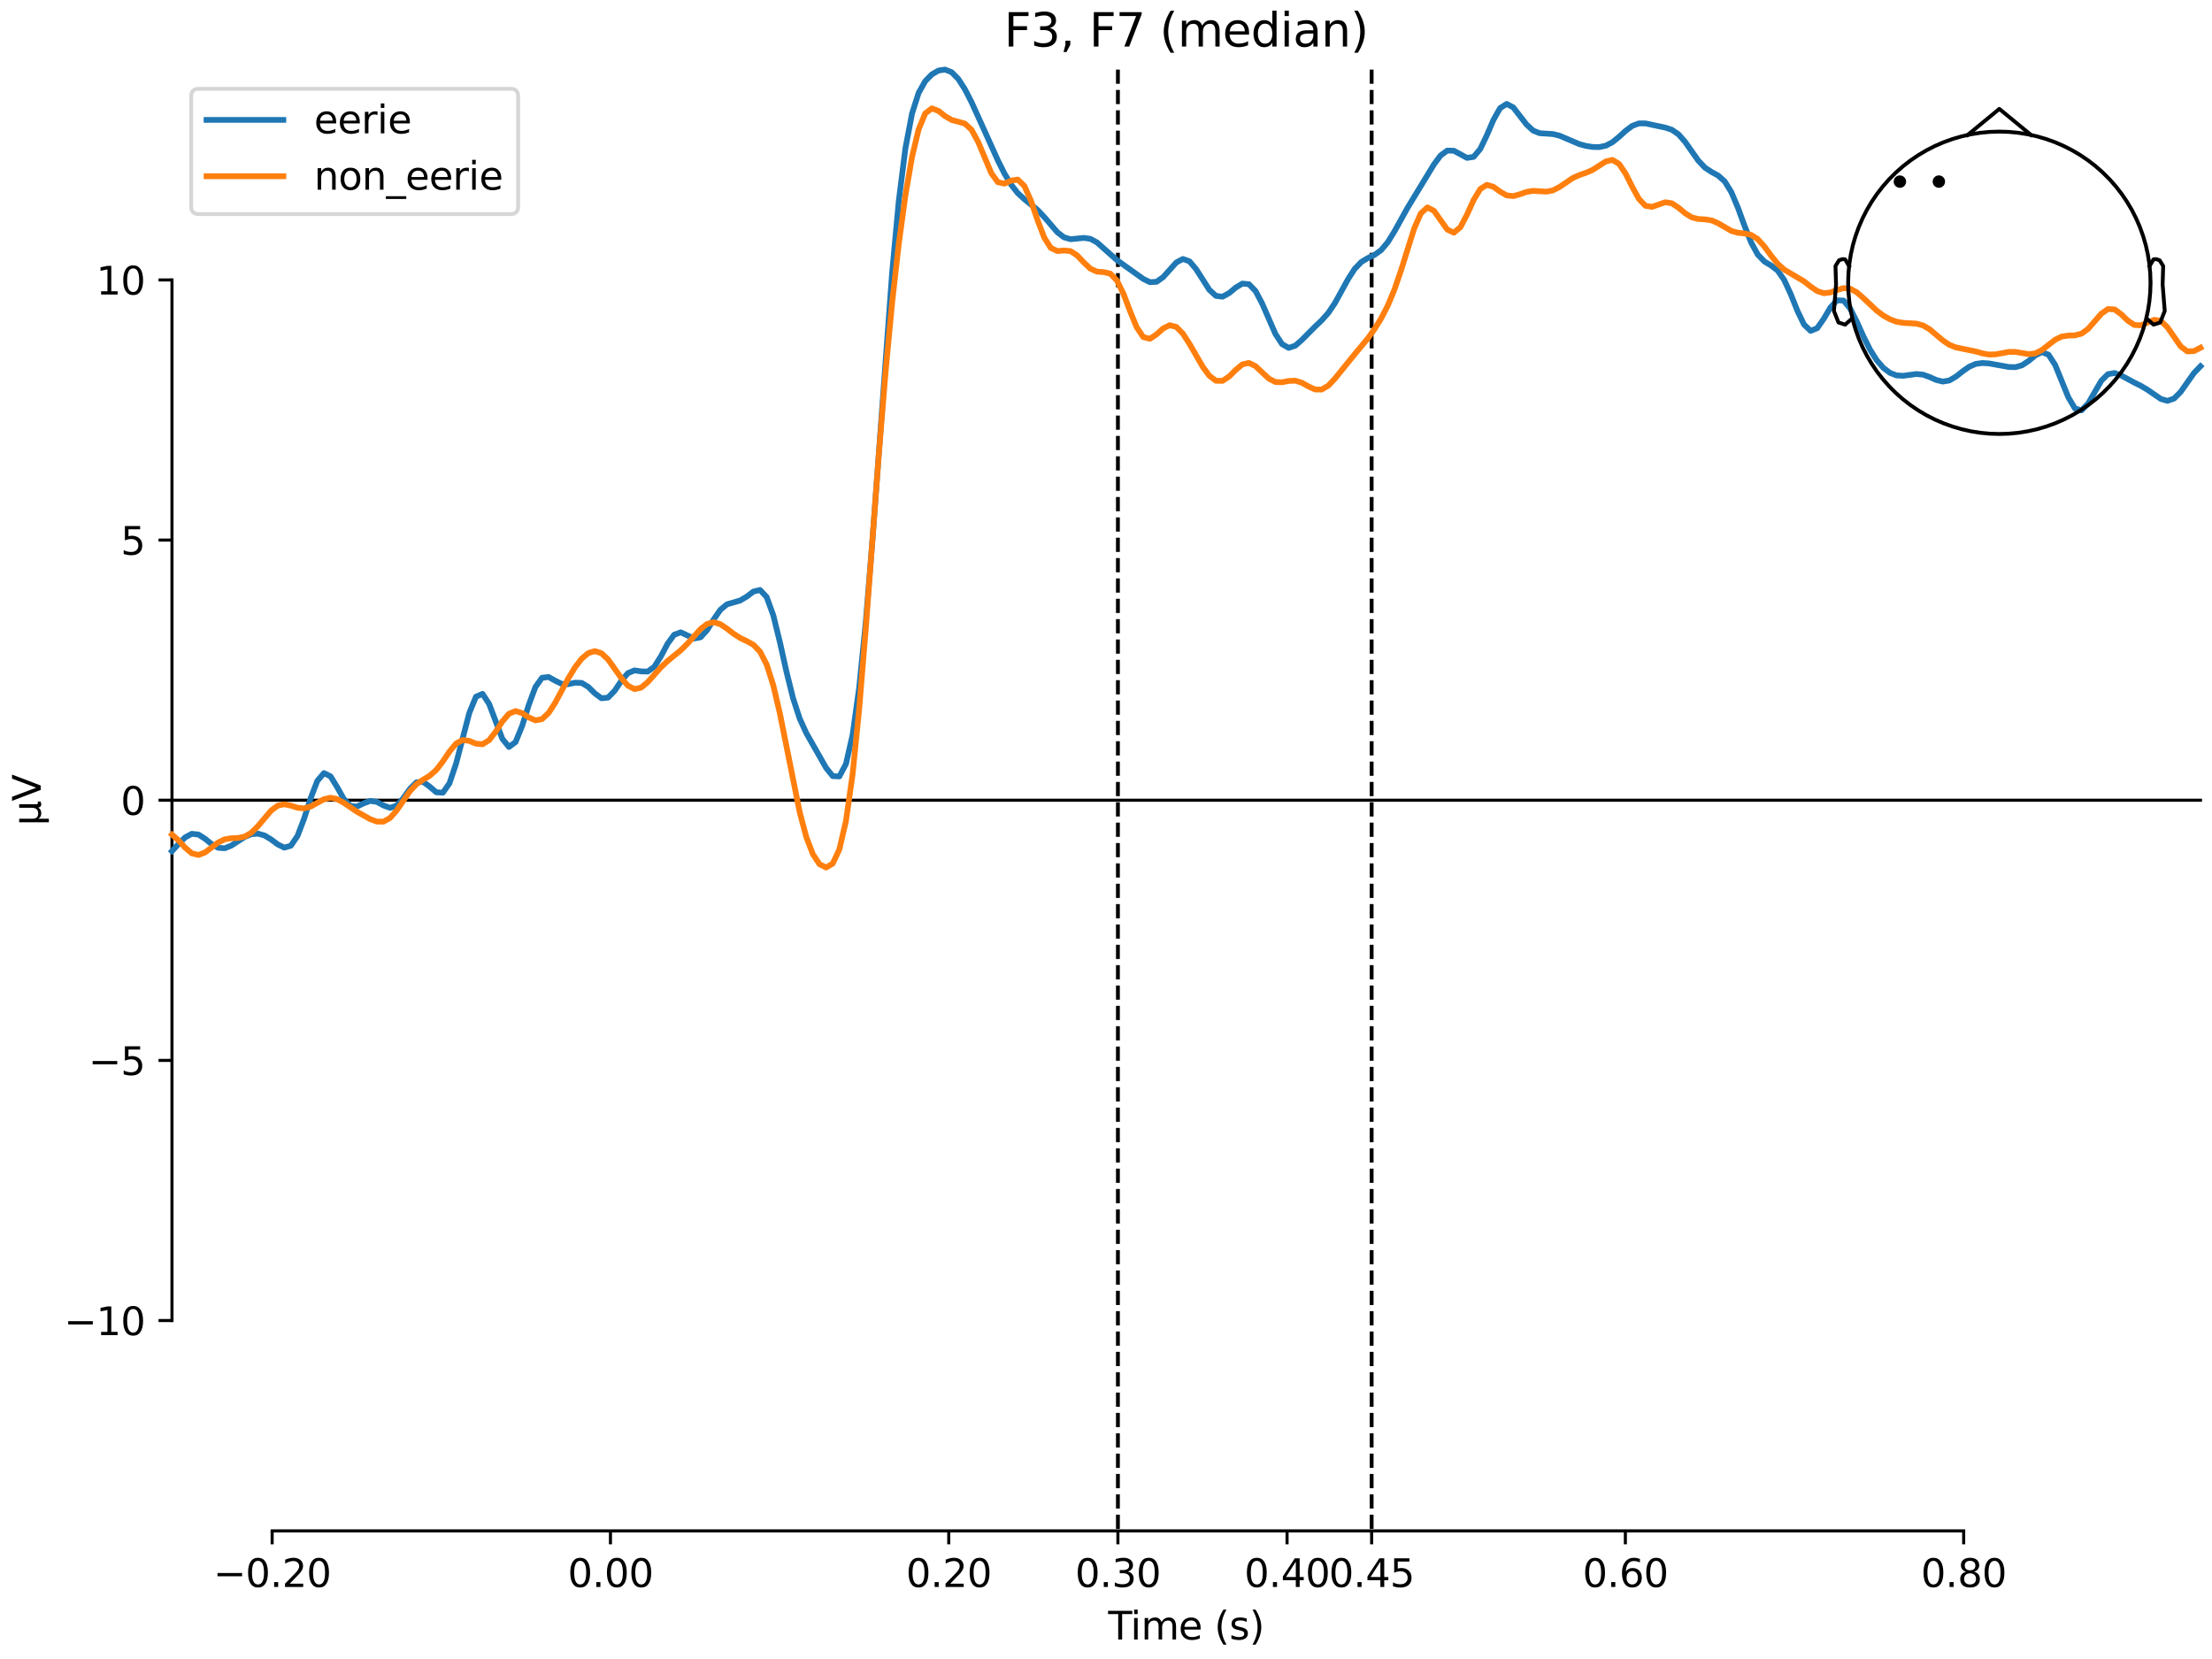 <?xml version="1.0" encoding="utf-8" standalone="no"?>
<!DOCTYPE svg PUBLIC "-//W3C//DTD SVG 1.1//EN"
  "http://www.w3.org/Graphics/SVG/1.1/DTD/svg11.dtd">
<svg xmlns:xlink="http://www.w3.org/1999/xlink" width="576pt" height="432pt" viewBox="0 0 576 432" xmlns="http://www.w3.org/2000/svg" version="1.1">
 <defs>
  <style type="text/css">*{stroke-linejoin: round; stroke-linecap: butt}</style>
 </defs>
 <g id="figure_1">
  <g id="patch_1">
   <path d="M 0 432 
L 576 432 
L 576 0 
L 0 0 
z
" style="fill: #ffffff"/>
  </g>
  <g id="axes_1">
   <g id="patch_2">
    <path d="M 44.783 398.644 
L 573 398.644 
L 573 18.118 
L 44.783 18.118 
L 44.783 398.644 
z
" style="fill: none; opacity: 0"/>
   </g>
   <g id="patch_3">
    <path d="M 44.783 343.865 
L 44.783 72.897 
" style="fill: none; stroke: #000000; stroke-width: 0.8; stroke-linejoin: miter; stroke-linecap: square"/>
   </g>
   <g id="LineCollection_1">
    <path d="M 291.101 18.118 
L 291.101 398.644 
" clip-path="url(#pd212052b15)" style="fill: none; stroke-dasharray: 3.7,1.6; stroke-dashoffset: 0; stroke: #000000"/>
    <path d="M 357.171 18.118 
L 357.171 398.644 
" clip-path="url(#pd212052b15)" style="fill: none; stroke-dasharray: 3.7,1.6; stroke-dashoffset: 0; stroke: #000000"/>
   </g>
   <g id="matplotlib.axis_1">
    <g id="xtick_1">
     <g id="line2d_1">
      <defs>
       <path id="m93d440bb20" d="M 0 0 
L 0 3.5 
" style="stroke: #000000; stroke-width: 0.8"/>
      </defs>
      <g>
       <use xlink:href="#m93d440bb20" x="70.867" y="398.644" style="stroke: #000000; stroke-width: 0.8"/>
      </g>
     </g>
     <g id="text_1">
      <!-- −0.20 -->
      <g transform="translate(55.544 413.242) scale(0.1 -0.1)">
       <defs>
        <path id="DejaVuSans-2212" d="M 678 2272 
L 4684 2272 
L 4684 1741 
L 678 1741 
L 678 2272 
z
" transform="scale(0.016)"/>
        <path id="DejaVuSans-30" d="M 2034 4250 
Q 1547 4250 1301 3770 
Q 1056 3291 1056 2328 
Q 1056 1369 1301 889 
Q 1547 409 2034 409 
Q 2525 409 2770 889 
Q 3016 1369 3016 2328 
Q 3016 3291 2770 3770 
Q 2525 4250 2034 4250 
z
M 2034 4750 
Q 2819 4750 3233 4129 
Q 3647 3509 3647 2328 
Q 3647 1150 3233 529 
Q 2819 -91 2034 -91 
Q 1250 -91 836 529 
Q 422 1150 422 2328 
Q 422 3509 836 4129 
Q 1250 4750 2034 4750 
z
" transform="scale(0.016)"/>
        <path id="DejaVuSans-2e" d="M 684 794 
L 1344 794 
L 1344 0 
L 684 0 
L 684 794 
z
" transform="scale(0.016)"/>
        <path id="DejaVuSans-32" d="M 1228 531 
L 3431 531 
L 3431 0 
L 469 0 
L 469 531 
Q 828 903 1448 1529 
Q 2069 2156 2228 2338 
Q 2531 2678 2651 2914 
Q 2772 3150 2772 3378 
Q 2772 3750 2511 3984 
Q 2250 4219 1831 4219 
Q 1534 4219 1204 4116 
Q 875 4013 500 3803 
L 500 4441 
Q 881 4594 1212 4672 
Q 1544 4750 1819 4750 
Q 2544 4750 2975 4387 
Q 3406 4025 3406 3419 
Q 3406 3131 3298 2873 
Q 3191 2616 2906 2266 
Q 2828 2175 2409 1742 
Q 1991 1309 1228 531 
z
" transform="scale(0.016)"/>
       </defs>
       <use xlink:href="#DejaVuSans-2212"/>
       <use xlink:href="#DejaVuSans-30" transform="translate(83.789 0)"/>
       <use xlink:href="#DejaVuSans-2e" transform="translate(147.412 0)"/>
       <use xlink:href="#DejaVuSans-32" transform="translate(179.199 0)"/>
       <use xlink:href="#DejaVuSans-30" transform="translate(242.822 0)"/>
      </g>
     </g>
    </g>
    <g id="xtick_2">
     <g id="line2d_2">
      <g>
       <use xlink:href="#m93d440bb20" x="158.96" y="398.644" style="stroke: #000000; stroke-width: 0.8"/>
      </g>
     </g>
     <g id="text_2">
      <!-- 0.00 -->
      <g transform="translate(147.828 413.242) scale(0.1 -0.1)">
       <use xlink:href="#DejaVuSans-30"/>
       <use xlink:href="#DejaVuSans-2e" transform="translate(63.623 0)"/>
       <use xlink:href="#DejaVuSans-30" transform="translate(95.41 0)"/>
       <use xlink:href="#DejaVuSans-30" transform="translate(159.033 0)"/>
      </g>
     </g>
    </g>
    <g id="xtick_3">
     <g id="line2d_3">
      <g>
       <use xlink:href="#m93d440bb20" x="247.054" y="398.644" style="stroke: #000000; stroke-width: 0.8"/>
      </g>
     </g>
     <g id="text_3">
      <!-- 0.20 -->
      <g transform="translate(235.921 413.242) scale(0.1 -0.1)">
       <use xlink:href="#DejaVuSans-30"/>
       <use xlink:href="#DejaVuSans-2e" transform="translate(63.623 0)"/>
       <use xlink:href="#DejaVuSans-32" transform="translate(95.41 0)"/>
       <use xlink:href="#DejaVuSans-30" transform="translate(159.033 0)"/>
      </g>
     </g>
    </g>
    <g id="xtick_4">
     <g id="line2d_4">
      <g>
       <use xlink:href="#m93d440bb20" x="291.101" y="398.644" style="stroke: #000000; stroke-width: 0.8"/>
      </g>
     </g>
     <g id="text_4">
      <!-- 0.30 -->
      <g transform="translate(279.968 413.242) scale(0.1 -0.1)">
       <defs>
        <path id="DejaVuSans-33" d="M 2597 2516 
Q 3050 2419 3304 2112 
Q 3559 1806 3559 1356 
Q 3559 666 3084 287 
Q 2609 -91 1734 -91 
Q 1441 -91 1130 -33 
Q 819 25 488 141 
L 488 750 
Q 750 597 1062 519 
Q 1375 441 1716 441 
Q 2309 441 2620 675 
Q 2931 909 2931 1356 
Q 2931 1769 2642 2001 
Q 2353 2234 1838 2234 
L 1294 2234 
L 1294 2753 
L 1863 2753 
Q 2328 2753 2575 2939 
Q 2822 3125 2822 3475 
Q 2822 3834 2567 4026 
Q 2313 4219 1838 4219 
Q 1578 4219 1281 4162 
Q 984 4106 628 3988 
L 628 4550 
Q 988 4650 1302 4700 
Q 1616 4750 1894 4750 
Q 2613 4750 3031 4423 
Q 3450 4097 3450 3541 
Q 3450 3153 3228 2886 
Q 3006 2619 2597 2516 
z
" transform="scale(0.016)"/>
       </defs>
       <use xlink:href="#DejaVuSans-30"/>
       <use xlink:href="#DejaVuSans-2e" transform="translate(63.623 0)"/>
       <use xlink:href="#DejaVuSans-33" transform="translate(95.41 0)"/>
       <use xlink:href="#DejaVuSans-30" transform="translate(159.033 0)"/>
      </g>
     </g>
    </g>
    <g id="xtick_5">
     <g id="line2d_5">
      <g>
       <use xlink:href="#m93d440bb20" x="335.147" y="398.644" style="stroke: #000000; stroke-width: 0.8"/>
      </g>
     </g>
     <g id="text_5">
      <!-- 0.40 -->
      <g transform="translate(324.015 413.242) scale(0.1 -0.1)">
       <defs>
        <path id="DejaVuSans-34" d="M 2419 4116 
L 825 1625 
L 2419 1625 
L 2419 4116 
z
M 2253 4666 
L 3047 4666 
L 3047 1625 
L 3713 1625 
L 3713 1100 
L 3047 1100 
L 3047 0 
L 2419 0 
L 2419 1100 
L 313 1100 
L 313 1709 
L 2253 4666 
z
" transform="scale(0.016)"/>
       </defs>
       <use xlink:href="#DejaVuSans-30"/>
       <use xlink:href="#DejaVuSans-2e" transform="translate(63.623 0)"/>
       <use xlink:href="#DejaVuSans-34" transform="translate(95.41 0)"/>
       <use xlink:href="#DejaVuSans-30" transform="translate(159.033 0)"/>
      </g>
     </g>
    </g>
    <g id="xtick_6">
     <g id="line2d_6">
      <g>
       <use xlink:href="#m93d440bb20" x="357.171" y="398.644" style="stroke: #000000; stroke-width: 0.8"/>
      </g>
     </g>
     <g id="text_6">
      <!-- 0.45 -->
      <g transform="translate(346.038 413.242) scale(0.1 -0.1)">
       <defs>
        <path id="DejaVuSans-35" d="M 691 4666 
L 3169 4666 
L 3169 4134 
L 1269 4134 
L 1269 2991 
Q 1406 3038 1543 3061 
Q 1681 3084 1819 3084 
Q 2600 3084 3056 2656 
Q 3513 2228 3513 1497 
Q 3513 744 3044 326 
Q 2575 -91 1722 -91 
Q 1428 -91 1123 -41 
Q 819 9 494 109 
L 494 744 
Q 775 591 1075 516 
Q 1375 441 1709 441 
Q 2250 441 2565 725 
Q 2881 1009 2881 1497 
Q 2881 1984 2565 2268 
Q 2250 2553 1709 2553 
Q 1456 2553 1204 2497 
Q 953 2441 691 2322 
L 691 4666 
z
" transform="scale(0.016)"/>
       </defs>
       <use xlink:href="#DejaVuSans-30"/>
       <use xlink:href="#DejaVuSans-2e" transform="translate(63.623 0)"/>
       <use xlink:href="#DejaVuSans-34" transform="translate(95.41 0)"/>
       <use xlink:href="#DejaVuSans-35" transform="translate(159.033 0)"/>
      </g>
     </g>
    </g>
    <g id="xtick_7">
     <g id="line2d_7">
      <g>
       <use xlink:href="#m93d440bb20" x="423.241" y="398.644" style="stroke: #000000; stroke-width: 0.8"/>
      </g>
     </g>
     <g id="text_7">
      <!-- 0.60 -->
      <g transform="translate(412.108 413.242) scale(0.1 -0.1)">
       <defs>
        <path id="DejaVuSans-36" d="M 2113 2584 
Q 1688 2584 1439 2293 
Q 1191 2003 1191 1497 
Q 1191 994 1439 701 
Q 1688 409 2113 409 
Q 2538 409 2786 701 
Q 3034 994 3034 1497 
Q 3034 2003 2786 2293 
Q 2538 2584 2113 2584 
z
M 3366 4563 
L 3366 3988 
Q 3128 4100 2886 4159 
Q 2644 4219 2406 4219 
Q 1781 4219 1451 3797 
Q 1122 3375 1075 2522 
Q 1259 2794 1537 2939 
Q 1816 3084 2150 3084 
Q 2853 3084 3261 2657 
Q 3669 2231 3669 1497 
Q 3669 778 3244 343 
Q 2819 -91 2113 -91 
Q 1303 -91 875 529 
Q 447 1150 447 2328 
Q 447 3434 972 4092 
Q 1497 4750 2381 4750 
Q 2619 4750 2861 4703 
Q 3103 4656 3366 4563 
z
" transform="scale(0.016)"/>
       </defs>
       <use xlink:href="#DejaVuSans-30"/>
       <use xlink:href="#DejaVuSans-2e" transform="translate(63.623 0)"/>
       <use xlink:href="#DejaVuSans-36" transform="translate(95.41 0)"/>
       <use xlink:href="#DejaVuSans-30" transform="translate(159.033 0)"/>
      </g>
     </g>
    </g>
    <g id="xtick_8">
     <g id="line2d_8">
      <g>
       <use xlink:href="#m93d440bb20" x="511.334" y="398.644" style="stroke: #000000; stroke-width: 0.8"/>
      </g>
     </g>
     <g id="text_8">
      <!-- 0.80 -->
      <g transform="translate(500.202 413.242) scale(0.1 -0.1)">
       <defs>
        <path id="DejaVuSans-38" d="M 2034 2216 
Q 1584 2216 1326 1975 
Q 1069 1734 1069 1313 
Q 1069 891 1326 650 
Q 1584 409 2034 409 
Q 2484 409 2743 651 
Q 3003 894 3003 1313 
Q 3003 1734 2745 1975 
Q 2488 2216 2034 2216 
z
M 1403 2484 
Q 997 2584 770 2862 
Q 544 3141 544 3541 
Q 544 4100 942 4425 
Q 1341 4750 2034 4750 
Q 2731 4750 3128 4425 
Q 3525 4100 3525 3541 
Q 3525 3141 3298 2862 
Q 3072 2584 2669 2484 
Q 3125 2378 3379 2068 
Q 3634 1759 3634 1313 
Q 3634 634 3220 271 
Q 2806 -91 2034 -91 
Q 1263 -91 848 271 
Q 434 634 434 1313 
Q 434 1759 690 2068 
Q 947 2378 1403 2484 
z
M 1172 3481 
Q 1172 3119 1398 2916 
Q 1625 2713 2034 2713 
Q 2441 2713 2670 2916 
Q 2900 3119 2900 3481 
Q 2900 3844 2670 4047 
Q 2441 4250 2034 4250 
Q 1625 4250 1398 4047 
Q 1172 3844 1172 3481 
z
" transform="scale(0.016)"/>
       </defs>
       <use xlink:href="#DejaVuSans-30"/>
       <use xlink:href="#DejaVuSans-2e" transform="translate(63.623 0)"/>
       <use xlink:href="#DejaVuSans-38" transform="translate(95.41 0)"/>
       <use xlink:href="#DejaVuSans-30" transform="translate(159.033 0)"/>
      </g>
     </g>
    </g>
    <g id="text_9">
     <!-- Time (s) -->
     <g transform="translate(288.562 426.92) scale(0.1 -0.1)">
      <defs>
       <path id="DejaVuSans-54" d="M -19 4666 
L 3928 4666 
L 3928 4134 
L 2272 4134 
L 2272 0 
L 1638 0 
L 1638 4134 
L -19 4134 
L -19 4666 
z
" transform="scale(0.016)"/>
       <path id="DejaVuSans-69" d="M 603 3500 
L 1178 3500 
L 1178 0 
L 603 0 
L 603 3500 
z
M 603 4863 
L 1178 4863 
L 1178 4134 
L 603 4134 
L 603 4863 
z
" transform="scale(0.016)"/>
       <path id="DejaVuSans-6d" d="M 3328 2828 
Q 3544 3216 3844 3400 
Q 4144 3584 4550 3584 
Q 5097 3584 5394 3201 
Q 5691 2819 5691 2113 
L 5691 0 
L 5113 0 
L 5113 2094 
Q 5113 2597 4934 2840 
Q 4756 3084 4391 3084 
Q 3944 3084 3684 2787 
Q 3425 2491 3425 1978 
L 3425 0 
L 2847 0 
L 2847 2094 
Q 2847 2600 2669 2842 
Q 2491 3084 2119 3084 
Q 1678 3084 1418 2786 
Q 1159 2488 1159 1978 
L 1159 0 
L 581 0 
L 581 3500 
L 1159 3500 
L 1159 2956 
Q 1356 3278 1631 3431 
Q 1906 3584 2284 3584 
Q 2666 3584 2933 3390 
Q 3200 3197 3328 2828 
z
" transform="scale(0.016)"/>
       <path id="DejaVuSans-65" d="M 3597 1894 
L 3597 1613 
L 953 1613 
Q 991 1019 1311 708 
Q 1631 397 2203 397 
Q 2534 397 2845 478 
Q 3156 559 3463 722 
L 3463 178 
Q 3153 47 2828 -22 
Q 2503 -91 2169 -91 
Q 1331 -91 842 396 
Q 353 884 353 1716 
Q 353 2575 817 3079 
Q 1281 3584 2069 3584 
Q 2775 3584 3186 3129 
Q 3597 2675 3597 1894 
z
M 3022 2063 
Q 3016 2534 2758 2815 
Q 2500 3097 2075 3097 
Q 1594 3097 1305 2825 
Q 1016 2553 972 2059 
L 3022 2063 
z
" transform="scale(0.016)"/>
       <path id="DejaVuSans-20" transform="scale(0.016)"/>
       <path id="DejaVuSans-28" d="M 1984 4856 
Q 1566 4138 1362 3434 
Q 1159 2731 1159 2009 
Q 1159 1288 1364 580 
Q 1569 -128 1984 -844 
L 1484 -844 
Q 1016 -109 783 600 
Q 550 1309 550 2009 
Q 550 2706 781 3412 
Q 1013 4119 1484 4856 
L 1984 4856 
z
" transform="scale(0.016)"/>
       <path id="DejaVuSans-73" d="M 2834 3397 
L 2834 2853 
Q 2591 2978 2328 3040 
Q 2066 3103 1784 3103 
Q 1356 3103 1142 2972 
Q 928 2841 928 2578 
Q 928 2378 1081 2264 
Q 1234 2150 1697 2047 
L 1894 2003 
Q 2506 1872 2764 1633 
Q 3022 1394 3022 966 
Q 3022 478 2636 193 
Q 2250 -91 1575 -91 
Q 1294 -91 989 -36 
Q 684 19 347 128 
L 347 722 
Q 666 556 975 473 
Q 1284 391 1588 391 
Q 1994 391 2212 530 
Q 2431 669 2431 922 
Q 2431 1156 2273 1281 
Q 2116 1406 1581 1522 
L 1381 1569 
Q 847 1681 609 1914 
Q 372 2147 372 2553 
Q 372 3047 722 3315 
Q 1072 3584 1716 3584 
Q 2034 3584 2315 3537 
Q 2597 3491 2834 3397 
z
" transform="scale(0.016)"/>
       <path id="DejaVuSans-29" d="M 513 4856 
L 1013 4856 
Q 1481 4119 1714 3412 
Q 1947 2706 1947 2009 
Q 1947 1309 1714 600 
Q 1481 -109 1013 -844 
L 513 -844 
Q 928 -128 1133 580 
Q 1338 1288 1338 2009 
Q 1338 2731 1133 3434 
Q 928 4138 513 4856 
z
" transform="scale(0.016)"/>
      </defs>
      <use xlink:href="#DejaVuSans-54"/>
      <use xlink:href="#DejaVuSans-69" transform="translate(57.959 0)"/>
      <use xlink:href="#DejaVuSans-6d" transform="translate(85.742 0)"/>
      <use xlink:href="#DejaVuSans-65" transform="translate(183.154 0)"/>
      <use xlink:href="#DejaVuSans-20" transform="translate(244.678 0)"/>
      <use xlink:href="#DejaVuSans-28" transform="translate(276.465 0)"/>
      <use xlink:href="#DejaVuSans-73" transform="translate(315.479 0)"/>
      <use xlink:href="#DejaVuSans-29" transform="translate(367.578 0)"/>
     </g>
    </g>
   </g>
   <g id="matplotlib.axis_2">
    <g id="ytick_1">
     <g id="line2d_9">
      <defs>
       <path id="m7bd84df4ed" d="M 0 0 
L -3.5 0 
" style="stroke: #000000; stroke-width: 0.8"/>
      </defs>
      <g>
       <use xlink:href="#m7bd84df4ed" x="44.783" y="343.865" style="stroke: #000000; stroke-width: 0.8"/>
      </g>
     </g>
     <g id="text_10">
      <!-- −10 -->
      <g transform="translate(16.678 347.664) scale(0.1 -0.1)">
       <defs>
        <path id="DejaVuSans-31" d="M 794 531 
L 1825 531 
L 1825 4091 
L 703 3866 
L 703 4441 
L 1819 4666 
L 2450 4666 
L 2450 531 
L 3481 531 
L 3481 0 
L 794 0 
L 794 531 
z
" transform="scale(0.016)"/>
       </defs>
       <use xlink:href="#DejaVuSans-2212"/>
       <use xlink:href="#DejaVuSans-31" transform="translate(83.789 0)"/>
       <use xlink:href="#DejaVuSans-30" transform="translate(147.412 0)"/>
      </g>
     </g>
    </g>
    <g id="ytick_2">
     <g id="line2d_10">
      <g>
       <use xlink:href="#m7bd84df4ed" x="44.783" y="276.123" style="stroke: #000000; stroke-width: 0.8"/>
      </g>
     </g>
     <g id="text_11">
      <!-- −5 -->
      <g transform="translate(23.041 279.922) scale(0.1 -0.1)">
       <use xlink:href="#DejaVuSans-2212"/>
       <use xlink:href="#DejaVuSans-35" transform="translate(83.789 0)"/>
      </g>
     </g>
    </g>
    <g id="ytick_3">
     <g id="line2d_11">
      <g>
       <use xlink:href="#m7bd84df4ed" x="44.783" y="208.381" style="stroke: #000000; stroke-width: 0.8"/>
      </g>
     </g>
     <g id="text_12">
      <!-- 0 -->
      <g transform="translate(31.421 212.18) scale(0.1 -0.1)">
       <use xlink:href="#DejaVuSans-30"/>
      </g>
     </g>
    </g>
    <g id="ytick_4">
     <g id="line2d_12">
      <g>
       <use xlink:href="#m7bd84df4ed" x="44.783" y="140.639" style="stroke: #000000; stroke-width: 0.8"/>
      </g>
     </g>
     <g id="text_13">
      <!-- 5 -->
      <g transform="translate(31.421 144.438) scale(0.1 -0.1)">
       <use xlink:href="#DejaVuSans-35"/>
      </g>
     </g>
    </g>
    <g id="ytick_5">
     <g id="line2d_13">
      <g>
       <use xlink:href="#m7bd84df4ed" x="44.783" y="72.897" style="stroke: #000000; stroke-width: 0.8"/>
      </g>
     </g>
     <g id="text_14">
      <!-- 10 -->
      <g transform="translate(25.058 76.696) scale(0.1 -0.1)">
       <use xlink:href="#DejaVuSans-31"/>
       <use xlink:href="#DejaVuSans-30" transform="translate(63.623 0)"/>
      </g>
     </g>
    </g>
    <g id="text_15">
     <!-- µV -->
     <g transform="translate(10.599 214.982) rotate(-90) scale(0.1 -0.1)">
      <defs>
       <path id="DejaVuSans-b5" d="M 544 -1331 
L 544 3500 
L 1119 3500 
L 1119 1325 
Q 1119 872 1334 640 
Q 1550 409 1972 409 
Q 2434 409 2667 671 
Q 2900 934 2900 1459 
L 2900 3500 
L 3475 3500 
L 3475 806 
Q 3475 619 3529 530 
Q 3584 441 3700 441 
Q 3728 441 3778 458 
Q 3828 475 3916 513 
L 3916 50 
Q 3788 -22 3673 -56 
Q 3559 -91 3450 -91 
Q 3234 -91 3106 31 
Q 2978 153 2931 403 
Q 2775 156 2548 32 
Q 2322 -91 2016 -91 
Q 1697 -91 1473 31 
Q 1250 153 1119 397 
L 1119 -1331 
L 544 -1331 
z
" transform="scale(0.016)"/>
       <path id="DejaVuSans-56" d="M 1831 0 
L 50 4666 
L 709 4666 
L 2188 738 
L 3669 4666 
L 4325 4666 
L 2547 0 
L 1831 0 
z
" transform="scale(0.016)"/>
      </defs>
      <use xlink:href="#DejaVuSans-b5"/>
      <use xlink:href="#DejaVuSans-56" transform="translate(63.623 0)"/>
     </g>
    </g>
   </g>
   <g id="patch_4">
    <path d="M 70.867 398.644 
L 511.334 398.644 
" style="fill: none; stroke: #000000; stroke-width: 0.8; stroke-linejoin: miter; stroke-linecap: square"/>
   </g>
   <g id="patch_5">
    <path d="M 44.783 208.381 
L 573 208.381 
" style="fill: none; stroke: #000000; stroke-width: 0.8; stroke-linejoin: miter; stroke-linecap: square"/>
   </g>
   <g id="text_16">
    <!-- F3, F7 (median) -->
    <g transform="translate(261.46 12.118) scale(0.12 -0.12)">
     <defs>
      <path id="DejaVuSans-46" d="M 628 4666 
L 3309 4666 
L 3309 4134 
L 1259 4134 
L 1259 2759 
L 3109 2759 
L 3109 2228 
L 1259 2228 
L 1259 0 
L 628 0 
L 628 4666 
z
" transform="scale(0.016)"/>
      <path id="DejaVuSans-2c" d="M 750 794 
L 1409 794 
L 1409 256 
L 897 -744 
L 494 -744 
L 750 256 
L 750 794 
z
" transform="scale(0.016)"/>
      <path id="DejaVuSans-37" d="M 525 4666 
L 3525 4666 
L 3525 4397 
L 1831 0 
L 1172 0 
L 2766 4134 
L 525 4134 
L 525 4666 
z
" transform="scale(0.016)"/>
      <path id="DejaVuSans-64" d="M 2906 2969 
L 2906 4863 
L 3481 4863 
L 3481 0 
L 2906 0 
L 2906 525 
Q 2725 213 2448 61 
Q 2172 -91 1784 -91 
Q 1150 -91 751 415 
Q 353 922 353 1747 
Q 353 2572 751 3078 
Q 1150 3584 1784 3584 
Q 2172 3584 2448 3432 
Q 2725 3281 2906 2969 
z
M 947 1747 
Q 947 1113 1208 752 
Q 1469 391 1925 391 
Q 2381 391 2643 752 
Q 2906 1113 2906 1747 
Q 2906 2381 2643 2742 
Q 2381 3103 1925 3103 
Q 1469 3103 1208 2742 
Q 947 2381 947 1747 
z
" transform="scale(0.016)"/>
      <path id="DejaVuSans-61" d="M 2194 1759 
Q 1497 1759 1228 1600 
Q 959 1441 959 1056 
Q 959 750 1161 570 
Q 1363 391 1709 391 
Q 2188 391 2477 730 
Q 2766 1069 2766 1631 
L 2766 1759 
L 2194 1759 
z
M 3341 1997 
L 3341 0 
L 2766 0 
L 2766 531 
Q 2569 213 2275 61 
Q 1981 -91 1556 -91 
Q 1019 -91 701 211 
Q 384 513 384 1019 
Q 384 1609 779 1909 
Q 1175 2209 1959 2209 
L 2766 2209 
L 2766 2266 
Q 2766 2663 2505 2880 
Q 2244 3097 1772 3097 
Q 1472 3097 1187 3025 
Q 903 2953 641 2809 
L 641 3341 
Q 956 3463 1253 3523 
Q 1550 3584 1831 3584 
Q 2591 3584 2966 3190 
Q 3341 2797 3341 1997 
z
" transform="scale(0.016)"/>
      <path id="DejaVuSans-6e" d="M 3513 2113 
L 3513 0 
L 2938 0 
L 2938 2094 
Q 2938 2591 2744 2837 
Q 2550 3084 2163 3084 
Q 1697 3084 1428 2787 
Q 1159 2491 1159 1978 
L 1159 0 
L 581 0 
L 581 3500 
L 1159 3500 
L 1159 2956 
Q 1366 3272 1645 3428 
Q 1925 3584 2291 3584 
Q 2894 3584 3203 3211 
Q 3513 2838 3513 2113 
z
" transform="scale(0.016)"/>
     </defs>
     <use xlink:href="#DejaVuSans-46"/>
     <use xlink:href="#DejaVuSans-33" transform="translate(57.52 0)"/>
     <use xlink:href="#DejaVuSans-2c" transform="translate(121.143 0)"/>
     <use xlink:href="#DejaVuSans-20" transform="translate(152.93 0)"/>
     <use xlink:href="#DejaVuSans-46" transform="translate(184.717 0)"/>
     <use xlink:href="#DejaVuSans-37" transform="translate(242.236 0)"/>
     <use xlink:href="#DejaVuSans-20" transform="translate(305.859 0)"/>
     <use xlink:href="#DejaVuSans-28" transform="translate(337.646 0)"/>
     <use xlink:href="#DejaVuSans-6d" transform="translate(376.66 0)"/>
     <use xlink:href="#DejaVuSans-65" transform="translate(474.072 0)"/>
     <use xlink:href="#DejaVuSans-64" transform="translate(535.596 0)"/>
     <use xlink:href="#DejaVuSans-69" transform="translate(599.072 0)"/>
     <use xlink:href="#DejaVuSans-61" transform="translate(626.855 0)"/>
     <use xlink:href="#DejaVuSans-6e" transform="translate(688.135 0)"/>
     <use xlink:href="#DejaVuSans-29" transform="translate(751.514 0)"/>
    </g>
   </g>
   <g id="legend_1">
    <g id="patch_6">
     <path d="M 51.783 55.753 
L 132.925 55.753 
Q 134.925 55.753 134.925 53.753 
L 134.925 25.118 
Q 134.925 23.118 132.925 23.118 
L 51.783 23.118 
Q 49.783 23.118 49.783 25.118 
L 49.783 53.753 
Q 49.783 55.753 51.783 55.753 
z
" style="fill: #ffffff; opacity: 0.8; stroke: #cccccc; stroke-linejoin: miter"/>
    </g>
    <g id="line2d_14">
     <path d="M 53.783 31.217 
L 63.783 31.217 
L 73.783 31.217 
" style="fill: none; stroke: #1f77b4; stroke-width: 1.5; stroke-linecap: square"/>
    </g>
    <g id="text_17">
     <!-- eerie -->
     <g transform="translate(81.783 34.717) scale(0.1 -0.1)">
      <defs>
       <path id="DejaVuSans-72" d="M 2631 2963 
Q 2534 3019 2420 3045 
Q 2306 3072 2169 3072 
Q 1681 3072 1420 2755 
Q 1159 2438 1159 1844 
L 1159 0 
L 581 0 
L 581 3500 
L 1159 3500 
L 1159 2956 
Q 1341 3275 1631 3429 
Q 1922 3584 2338 3584 
Q 2397 3584 2469 3576 
Q 2541 3569 2628 3553 
L 2631 2963 
z
" transform="scale(0.016)"/>
      </defs>
      <use xlink:href="#DejaVuSans-65"/>
      <use xlink:href="#DejaVuSans-65" transform="translate(61.523 0)"/>
      <use xlink:href="#DejaVuSans-72" transform="translate(123.047 0)"/>
      <use xlink:href="#DejaVuSans-69" transform="translate(164.16 0)"/>
      <use xlink:href="#DejaVuSans-65" transform="translate(191.943 0)"/>
     </g>
    </g>
    <g id="line2d_15">
     <path d="M 53.783 45.895 
L 63.783 45.895 
L 73.783 45.895 
" style="fill: none; stroke: #ff7f0e; stroke-width: 1.5; stroke-linecap: square"/>
    </g>
    <g id="text_18">
     <!-- non_eerie -->
     <g transform="translate(81.783 49.395) scale(0.1 -0.1)">
      <defs>
       <path id="DejaVuSans-6f" d="M 1959 3097 
Q 1497 3097 1228 2736 
Q 959 2375 959 1747 
Q 959 1119 1226 758 
Q 1494 397 1959 397 
Q 2419 397 2687 759 
Q 2956 1122 2956 1747 
Q 2956 2369 2687 2733 
Q 2419 3097 1959 3097 
z
M 1959 3584 
Q 2709 3584 3137 3096 
Q 3566 2609 3566 1747 
Q 3566 888 3137 398 
Q 2709 -91 1959 -91 
Q 1206 -91 779 398 
Q 353 888 353 1747 
Q 353 2609 779 3096 
Q 1206 3584 1959 3584 
z
" transform="scale(0.016)"/>
       <path id="DejaVuSans-5f" d="M 3263 -1063 
L 3263 -1509 
L -63 -1509 
L -63 -1063 
L 3263 -1063 
z
" transform="scale(0.016)"/>
      </defs>
      <use xlink:href="#DejaVuSans-6e"/>
      <use xlink:href="#DejaVuSans-6f" transform="translate(63.379 0)"/>
      <use xlink:href="#DejaVuSans-6e" transform="translate(124.561 0)"/>
      <use xlink:href="#DejaVuSans-5f" transform="translate(187.939 0)"/>
      <use xlink:href="#DejaVuSans-65" transform="translate(237.939 0)"/>
      <use xlink:href="#DejaVuSans-65" transform="translate(299.463 0)"/>
      <use xlink:href="#DejaVuSans-72" transform="translate(360.986 0)"/>
      <use xlink:href="#DejaVuSans-69" transform="translate(402.1 0)"/>
      <use xlink:href="#DejaVuSans-65" transform="translate(429.883 0)"/>
     </g>
    </g>
   </g>
   <g id="line2d_16">
    <path d="M 44.783 221.641 
L 46.504 219.746 
L 48.224 218.039 
L 49.945 217.123 
L 51.665 217.307 
L 53.386 218.406 
L 55.107 219.797 
L 56.827 220.766 
L 58.548 220.883 
L 60.268 220.179 
L 63.709 217.946 
L 65.43 217.231 
L 67.151 217.077 
L 68.871 217.547 
L 70.592 218.586 
L 72.312 219.874 
L 74.033 220.723 
L 75.753 220.216 
L 77.474 217.661 
L 79.195 213.146 
L 80.915 207.786 
L 82.636 203.336 
L 84.356 201.315 
L 86.077 202.161 
L 87.797 204.97 
L 89.518 208.035 
L 91.239 209.869 
L 92.959 210.027 
L 94.68 209.199 
L 96.4 208.551 
L 98.121 208.807 
L 99.841 209.732 
L 101.562 210.367 
L 103.283 209.792 
L 105.003 207.877 
L 106.724 205.436 
L 108.444 203.717 
L 110.165 203.571 
L 111.886 204.83 
L 113.606 206.309 
L 115.327 206.41 
L 117.047 203.95 
L 118.768 198.815 
L 122.209 185.64 
L 123.93 181.432 
L 125.65 180.677 
L 127.371 183.315 
L 130.812 192.395 
L 132.532 194.509 
L 134.253 193.226 
L 135.974 188.997 
L 137.694 183.536 
L 139.415 178.915 
L 141.135 176.488 
L 142.856 176.289 
L 144.576 177.258 
L 146.297 178.092 
L 148.018 178.15 
L 149.738 177.773 
L 151.459 177.826 
L 153.179 178.863 
L 154.9 180.553 
L 156.62 181.823 
L 158.341 181.651 
L 160.062 179.863 
L 161.782 177.311 
L 163.503 175.288 
L 165.223 174.567 
L 166.944 174.823 
L 168.664 174.882 
L 170.385 173.627 
L 172.106 170.893 
L 173.826 167.639 
L 175.547 165.281 
L 177.267 164.657 
L 180.709 166.273 
L 182.429 165.948 
L 184.15 164.041 
L 185.87 161.256 
L 187.591 158.78 
L 189.311 157.362 
L 192.753 156.363 
L 194.473 155.342 
L 196.194 154.037 
L 197.914 153.626 
L 199.635 155.473 
L 201.355 160.192 
L 203.076 167.18 
L 204.797 174.92 
L 206.517 181.838 
L 208.238 187.108 
L 209.958 190.897 
L 215.12 199.962 
L 216.841 202.097 
L 218.561 202.178 
L 220.282 198.943 
L 222.002 191.419 
L 223.723 179.093 
L 225.443 162.01 
L 227.164 140.89 
L 232.326 70.802 
L 234.046 52.317 
L 235.767 38.617 
L 237.488 29.573 
L 239.208 24.185 
L 240.929 21.139 
L 242.649 19.372 
L 244.37 18.372 
L 246.09 18.118 
L 247.811 18.806 
L 249.532 20.546 
L 251.252 23.228 
L 252.973 26.574 
L 256.414 34.156 
L 259.855 41.794 
L 261.576 45.222 
L 263.296 48.09 
L 265.017 50.274 
L 266.737 51.869 
L 270.178 54.66 
L 271.899 56.482 
L 275.34 60.485 
L 277.061 61.796 
L 278.781 62.287 
L 282.222 61.948 
L 283.943 62.192 
L 285.664 63.137 
L 290.825 67.714 
L 297.708 72.634 
L 299.428 73.474 
L 301.149 73.385 
L 302.869 72.182 
L 306.311 68.343 
L 308.031 67.436 
L 309.752 68.052 
L 311.472 70.097 
L 314.913 75.472 
L 316.634 77.047 
L 318.355 77.259 
L 320.075 76.312 
L 321.796 74.878 
L 323.516 73.845 
L 325.237 74.012 
L 326.957 75.802 
L 328.678 79.075 
L 332.119 86.956 
L 333.84 89.603 
L 335.56 90.584 
L 337.281 90.025 
L 339.001 88.514 
L 342.443 85.05 
L 344.163 83.42 
L 345.884 81.478 
L 347.604 78.929 
L 351.046 72.665 
L 352.766 70.005 
L 354.487 68.22 
L 356.207 67.189 
L 357.928 66.369 
L 359.648 65.122 
L 361.369 63.074 
L 363.09 60.293 
L 366.531 54.088 
L 373.413 42.79 
L 375.134 40.481 
L 376.854 39.217 
L 378.575 39.249 
L 382.016 41.109 
L 383.736 40.849 
L 385.457 38.79 
L 387.178 35.205 
L 388.898 31.198 
L 390.619 28.159 
L 392.339 27.059 
L 394.06 27.971 
L 397.501 32.421 
L 399.222 34.008 
L 400.942 34.685 
L 404.383 34.909 
L 406.104 35.33 
L 411.266 37.533 
L 412.986 37.998 
L 414.707 38.268 
L 416.427 38.299 
L 418.148 37.938 
L 419.869 37.037 
L 421.589 35.642 
L 423.31 34.069 
L 425.03 32.785 
L 426.751 32.134 
L 428.471 32.13 
L 433.633 33.226 
L 435.354 33.798 
L 437.074 34.977 
L 438.795 36.935 
L 442.236 41.83 
L 443.957 43.647 
L 445.677 44.777 
L 447.398 45.708 
L 449.118 47.248 
L 450.839 50.036 
L 452.559 54.111 
L 454.28 58.822 
L 456.001 63.158 
L 457.721 66.299 
L 459.442 68.086 
L 461.162 69.125 
L 462.883 70.443 
L 464.603 72.9 
L 466.324 76.642 
L 468.045 80.942 
L 469.765 84.507 
L 471.486 86.159 
L 473.206 85.455 
L 474.927 82.973 
L 476.648 80.059 
L 478.368 78.184 
L 480.089 78.276 
L 481.809 80.383 
L 483.53 83.816 
L 485.25 87.627 
L 486.971 91.067 
L 488.692 93.793 
L 490.412 95.779 
L 492.133 97.087 
L 493.853 97.756 
L 495.574 97.856 
L 499.015 97.396 
L 500.736 97.557 
L 502.456 98.169 
L 504.177 98.936 
L 505.897 99.363 
L 507.618 99.072 
L 509.338 98.059 
L 511.059 96.698 
L 512.78 95.49 
L 514.5 94.757 
L 516.221 94.527 
L 517.941 94.637 
L 523.103 95.566 
L 524.824 95.613 
L 526.544 95.115 
L 528.265 93.972 
L 529.985 92.547 
L 531.706 91.69 
L 533.427 92.358 
L 535.147 95.005 
L 538.588 103.455 
L 540.309 106.357 
L 542.029 106.86 
L 543.75 105.055 
L 547.191 99.13 
L 548.912 97.432 
L 550.632 97.133 
L 552.353 97.782 
L 555.794 99.634 
L 557.515 100.489 
L 559.235 101.512 
L 562.676 103.882 
L 564.397 104.379 
L 566.117 103.787 
L 567.838 102.056 
L 571.279 97.17 
L 573 95.37 
L 573 95.37 
" style="fill: none; stroke: #1f77b4; stroke-width: 1.5; stroke-linecap: square"/>
   </g>
   <g id="line2d_17">
    <path d="M 44.783 217.326 
L 46.504 218.852 
L 48.224 220.741 
L 49.945 222.201 
L 51.665 222.637 
L 53.386 221.977 
L 56.827 219.372 
L 58.548 218.552 
L 60.268 218.271 
L 61.989 218.204 
L 63.709 217.857 
L 65.43 216.854 
L 67.151 215.142 
L 70.592 211.073 
L 72.312 209.791 
L 74.033 209.426 
L 75.753 209.784 
L 77.474 210.334 
L 79.195 210.505 
L 80.915 210.015 
L 84.356 208.11 
L 86.077 207.722 
L 87.797 208.09 
L 89.518 209.043 
L 92.959 211.374 
L 96.4 213.305 
L 98.121 213.936 
L 99.841 213.953 
L 101.562 213.006 
L 103.283 211.05 
L 106.724 206.038 
L 108.444 204.21 
L 110.165 203.036 
L 111.886 202.009 
L 113.606 200.498 
L 115.327 198.263 
L 117.047 195.701 
L 118.768 193.623 
L 120.488 192.694 
L 122.209 192.935 
L 123.93 193.644 
L 125.65 193.808 
L 127.371 192.738 
L 129.091 190.499 
L 130.812 187.868 
L 132.532 185.863 
L 134.253 185.151 
L 135.974 185.695 
L 137.694 186.812 
L 139.415 187.574 
L 141.135 187.261 
L 142.856 185.643 
L 144.576 182.981 
L 148.018 176.6 
L 149.738 173.77 
L 151.459 171.533 
L 153.179 170.068 
L 154.9 169.548 
L 156.62 170.106 
L 158.341 171.713 
L 161.782 176.57 
L 163.503 178.547 
L 165.223 179.439 
L 166.944 179.055 
L 168.664 177.633 
L 172.106 173.768 
L 173.826 172.139 
L 177.267 169.326 
L 178.988 167.632 
L 182.429 163.798 
L 184.15 162.456 
L 185.87 162.022 
L 187.591 162.542 
L 189.311 163.71 
L 191.032 165.036 
L 192.753 166.132 
L 194.473 166.955 
L 196.194 167.903 
L 197.914 169.683 
L 199.635 173.038 
L 201.355 178.424 
L 203.076 185.773 
L 208.238 211.495 
L 209.958 217.956 
L 211.679 222.441 
L 213.399 225.036 
L 215.12 225.904 
L 216.841 224.871 
L 218.561 221.209 
L 220.282 213.809 
L 222.002 201.706 
L 223.723 184.712 
L 225.443 163.754 
L 228.885 117.815 
L 230.605 96.832 
L 232.326 78.674 
L 234.046 63.431 
L 235.767 50.858 
L 237.488 40.867 
L 239.208 33.679 
L 240.929 29.532 
L 242.649 28.224 
L 244.37 28.88 
L 246.09 30.23 
L 247.811 31.237 
L 251.252 32.187 
L 252.973 33.771 
L 254.693 36.921 
L 258.134 45.085 
L 259.855 47.451 
L 261.576 47.814 
L 263.296 47.029 
L 265.017 46.754 
L 266.737 48.411 
L 268.458 52.279 
L 270.178 57.313 
L 271.899 61.83 
L 273.62 64.558 
L 275.34 65.372 
L 277.061 65.229 
L 278.781 65.389 
L 280.502 66.522 
L 282.222 68.339 
L 283.943 69.965 
L 285.664 70.744 
L 287.384 70.853 
L 289.105 71.251 
L 290.825 73.006 
L 292.546 76.49 
L 294.267 81.021 
L 295.987 85.212 
L 297.708 87.772 
L 299.428 88.222 
L 301.149 87.092 
L 302.869 85.534 
L 304.59 84.677 
L 306.311 85.132 
L 308.031 86.892 
L 309.752 89.553 
L 313.193 95.51 
L 314.913 97.843 
L 316.634 99.151 
L 318.355 99.174 
L 320.075 98.03 
L 321.796 96.308 
L 323.516 94.885 
L 325.237 94.503 
L 326.957 95.36 
L 330.399 98.592 
L 332.119 99.478 
L 333.84 99.536 
L 335.56 99.206 
L 337.281 99.129 
L 339.001 99.664 
L 340.722 100.627 
L 342.443 101.421 
L 344.163 101.437 
L 345.884 100.429 
L 347.604 98.606 
L 352.766 92.222 
L 356.207 88.091 
L 357.928 85.689 
L 359.648 82.913 
L 361.369 79.585 
L 363.09 75.464 
L 364.81 70.445 
L 368.251 59.499 
L 369.972 55.58 
L 371.692 54.007 
L 373.413 54.899 
L 376.854 59.76 
L 378.575 60.593 
L 380.295 59.141 
L 382.016 55.858 
L 383.736 52.07 
L 385.457 49.22 
L 387.178 48.128 
L 388.898 48.647 
L 390.619 49.897 
L 392.339 50.88 
L 394.06 51.067 
L 395.78 50.586 
L 397.501 49.975 
L 399.222 49.7 
L 402.663 49.907 
L 404.383 49.584 
L 406.104 48.688 
L 409.545 46.36 
L 411.266 45.581 
L 412.986 44.995 
L 414.707 44.247 
L 418.148 42.042 
L 419.869 41.643 
L 421.589 42.663 
L 423.31 45.226 
L 425.03 48.65 
L 426.751 51.768 
L 428.471 53.587 
L 430.192 53.866 
L 433.633 52.665 
L 435.354 52.94 
L 437.074 54.082 
L 438.795 55.521 
L 440.515 56.591 
L 442.236 57.03 
L 443.957 57.121 
L 445.677 57.387 
L 447.398 58.132 
L 450.839 60.127 
L 452.559 60.615 
L 454.28 60.79 
L 456.001 61.169 
L 457.721 62.266 
L 459.442 64.187 
L 461.162 66.527 
L 462.883 68.666 
L 464.603 70.209 
L 469.765 73.258 
L 471.486 74.614 
L 473.206 75.798 
L 474.927 76.356 
L 476.648 76.154 
L 478.368 75.512 
L 480.089 75.022 
L 481.809 75.184 
L 483.53 76.134 
L 485.25 77.644 
L 488.692 80.884 
L 490.412 82.164 
L 492.133 83.135 
L 493.853 83.771 
L 495.574 84.075 
L 499.015 84.266 
L 500.736 84.732 
L 502.456 85.731 
L 505.897 88.633 
L 507.618 89.792 
L 509.338 90.469 
L 514.5 91.528 
L 516.221 92.02 
L 517.941 92.325 
L 519.662 92.269 
L 523.103 91.635 
L 524.824 91.64 
L 528.265 92.218 
L 529.985 92.026 
L 531.706 91.154 
L 535.147 88.474 
L 536.868 87.636 
L 538.588 87.379 
L 540.309 87.329 
L 542.029 86.882 
L 543.75 85.628 
L 547.191 81.686 
L 548.912 80.478 
L 550.632 80.573 
L 552.353 81.832 
L 554.073 83.493 
L 555.794 84.627 
L 557.515 84.708 
L 560.956 83.28 
L 562.676 83.573 
L 564.397 85.229 
L 567.838 90.191 
L 569.559 91.495 
L 571.279 91.431 
L 573 90.553 
L 573 90.553 
" style="fill: none; stroke: #ff7f0e; stroke-width: 1.5; stroke-linecap: square"/>
   </g>
  </g>
  <g id="axes_2">
   <g id="PathCollection_1">
    <defs>
     <path id="C0_0_0a94021015" d="M 0 1.118 
C 0.297 1.118 0.581 1 0.791 0.791 
C 1 0.581 1.118 0.297 1.118 -0 
C 1.118 -0.297 1 -0.581 0.791 -0.791 
C 0.581 -1 0.297 -1.118 0 -1.118 
C -0.297 -1.118 -0.581 -1 -0.791 -0.791 
C -1 -0.581 -1.118 -0.297 -1.118 0 
C -1.118 0.297 -1 0.581 -0.791 0.791 
C -0.581 1 -0.297 1.118 0 1.118 
z
"/>
    </defs>
    <g clip-path="url(#p73169e49cc)">
     <use xlink:href="#C0_0_0a94021015" x="494.727" y="47.299" style="stroke: #000000"/>
    </g>
    <g clip-path="url(#p73169e49cc)">
     <use xlink:href="#C0_0_0a94021015" x="504.875" y="47.287" style="stroke: #000000"/>
    </g>
   </g>
   <g id="matplotlib.axis_3"/>
   <g id="matplotlib.axis_4"/>
   <g id="line2d_18">
    <path d="M 559.992 73.637 
L 559.914 71.165 
L 559.682 68.702 
L 559.295 66.26 
L 558.755 63.846 
L 558.065 61.471 
L 557.227 59.144 
L 556.245 56.874 
L 555.122 54.67 
L 553.863 52.542 
L 552.473 50.496 
L 550.957 48.542 
L 549.322 46.687 
L 547.573 44.938 
L 545.718 43.302 
L 543.763 41.786 
L 541.718 40.396 
L 539.589 39.137 
L 537.385 38.014 
L 535.116 37.032 
L 532.789 36.194 
L 530.414 35.504 
L 528 34.965 
L 525.557 34.578 
L 523.095 34.345 
L 520.623 34.267 
L 518.151 34.345 
L 515.689 34.578 
L 513.246 34.965 
L 510.832 35.504 
L 508.457 36.194 
L 506.13 37.032 
L 503.86 38.014 
L 501.656 39.137 
L 499.528 40.396 
L 497.482 41.786 
L 495.528 43.302 
L 493.673 44.938 
L 491.924 46.687 
L 490.288 48.542 
L 488.772 50.496 
L 487.382 52.542 
L 486.123 54.67 
L 485 56.874 
L 484.018 59.144 
L 483.18 61.471 
L 482.49 63.846 
L 481.951 66.26 
L 481.564 68.702 
L 481.331 71.165 
L 481.254 73.637 
L 481.331 76.109 
L 481.564 78.571 
L 481.951 81.014 
L 482.49 83.427 
L 483.18 85.802 
L 484.018 88.129 
L 485 90.399 
L 486.123 92.603 
L 487.382 94.732 
L 488.772 96.777 
L 490.288 98.732 
L 491.924 100.587 
L 493.673 102.336 
L 495.528 103.971 
L 497.482 105.487 
L 499.528 106.877 
L 501.656 108.136 
L 503.86 109.259 
L 506.13 110.241 
L 508.457 111.079 
L 510.832 111.769 
L 513.246 112.309 
L 515.689 112.696 
L 518.151 112.928 
L 520.623 113.006 
L 523.095 112.928 
L 525.557 112.696 
L 528 112.309 
L 530.414 111.769 
L 532.789 111.079 
L 535.116 110.241 
L 537.385 109.259 
L 539.589 108.136 
L 541.718 106.877 
L 543.763 105.487 
L 545.718 103.971 
L 547.573 102.336 
L 549.322 100.587 
L 550.957 98.732 
L 552.473 96.777 
L 553.863 94.732 
L 555.122 92.603 
L 556.245 90.399 
L 557.227 88.129 
L 558.065 85.802 
L 558.755 83.427 
L 559.295 81.014 
L 559.682 78.571 
L 559.914 76.109 
L 559.992 73.637 
" style="fill: none; stroke: #000000; stroke-linecap: square"/>
   </g>
   <g id="line2d_19">
    <path d="M 512.377 35.141 
L 520.623 28.362 
L 528.868 35.141 
" style="fill: none; stroke: #000000; stroke-linecap: square"/>
   </g>
   <g id="line2d_20">
    <path d="M 481.49 69.267 
L 480.466 67.534 
L 479.836 67.471 
L 478.899 67.763 
L 477.954 69.267 
L 478.104 74.07 
L 477.553 80.975 
L 478.734 83.975 
L 480.466 84.534 
L 482.12 83.077 
" style="fill: none; stroke: #000000; stroke-linecap: square"/>
   </g>
   <g id="line2d_21">
    <path d="M 559.756 69.267 
L 560.779 67.534 
L 561.409 67.471 
L 562.346 67.763 
L 563.291 69.267 
L 563.142 74.07 
L 563.693 80.975 
L 562.512 83.975 
L 560.779 84.534 
L 559.126 83.077 
" style="fill: none; stroke: #000000; stroke-linecap: square"/>
   </g>
  </g>
 </g>
 <defs>
  <clipPath id="pd212052b15">
   <rect x="44.783" y="18.118" width="528.217" height="380.525"/>
  </clipPath>
  <clipPath id="p73169e49cc">
   <rect x="473.246" y="24.13" width="94.754" height="93.108"/>
  </clipPath>
 </defs>
</svg>
